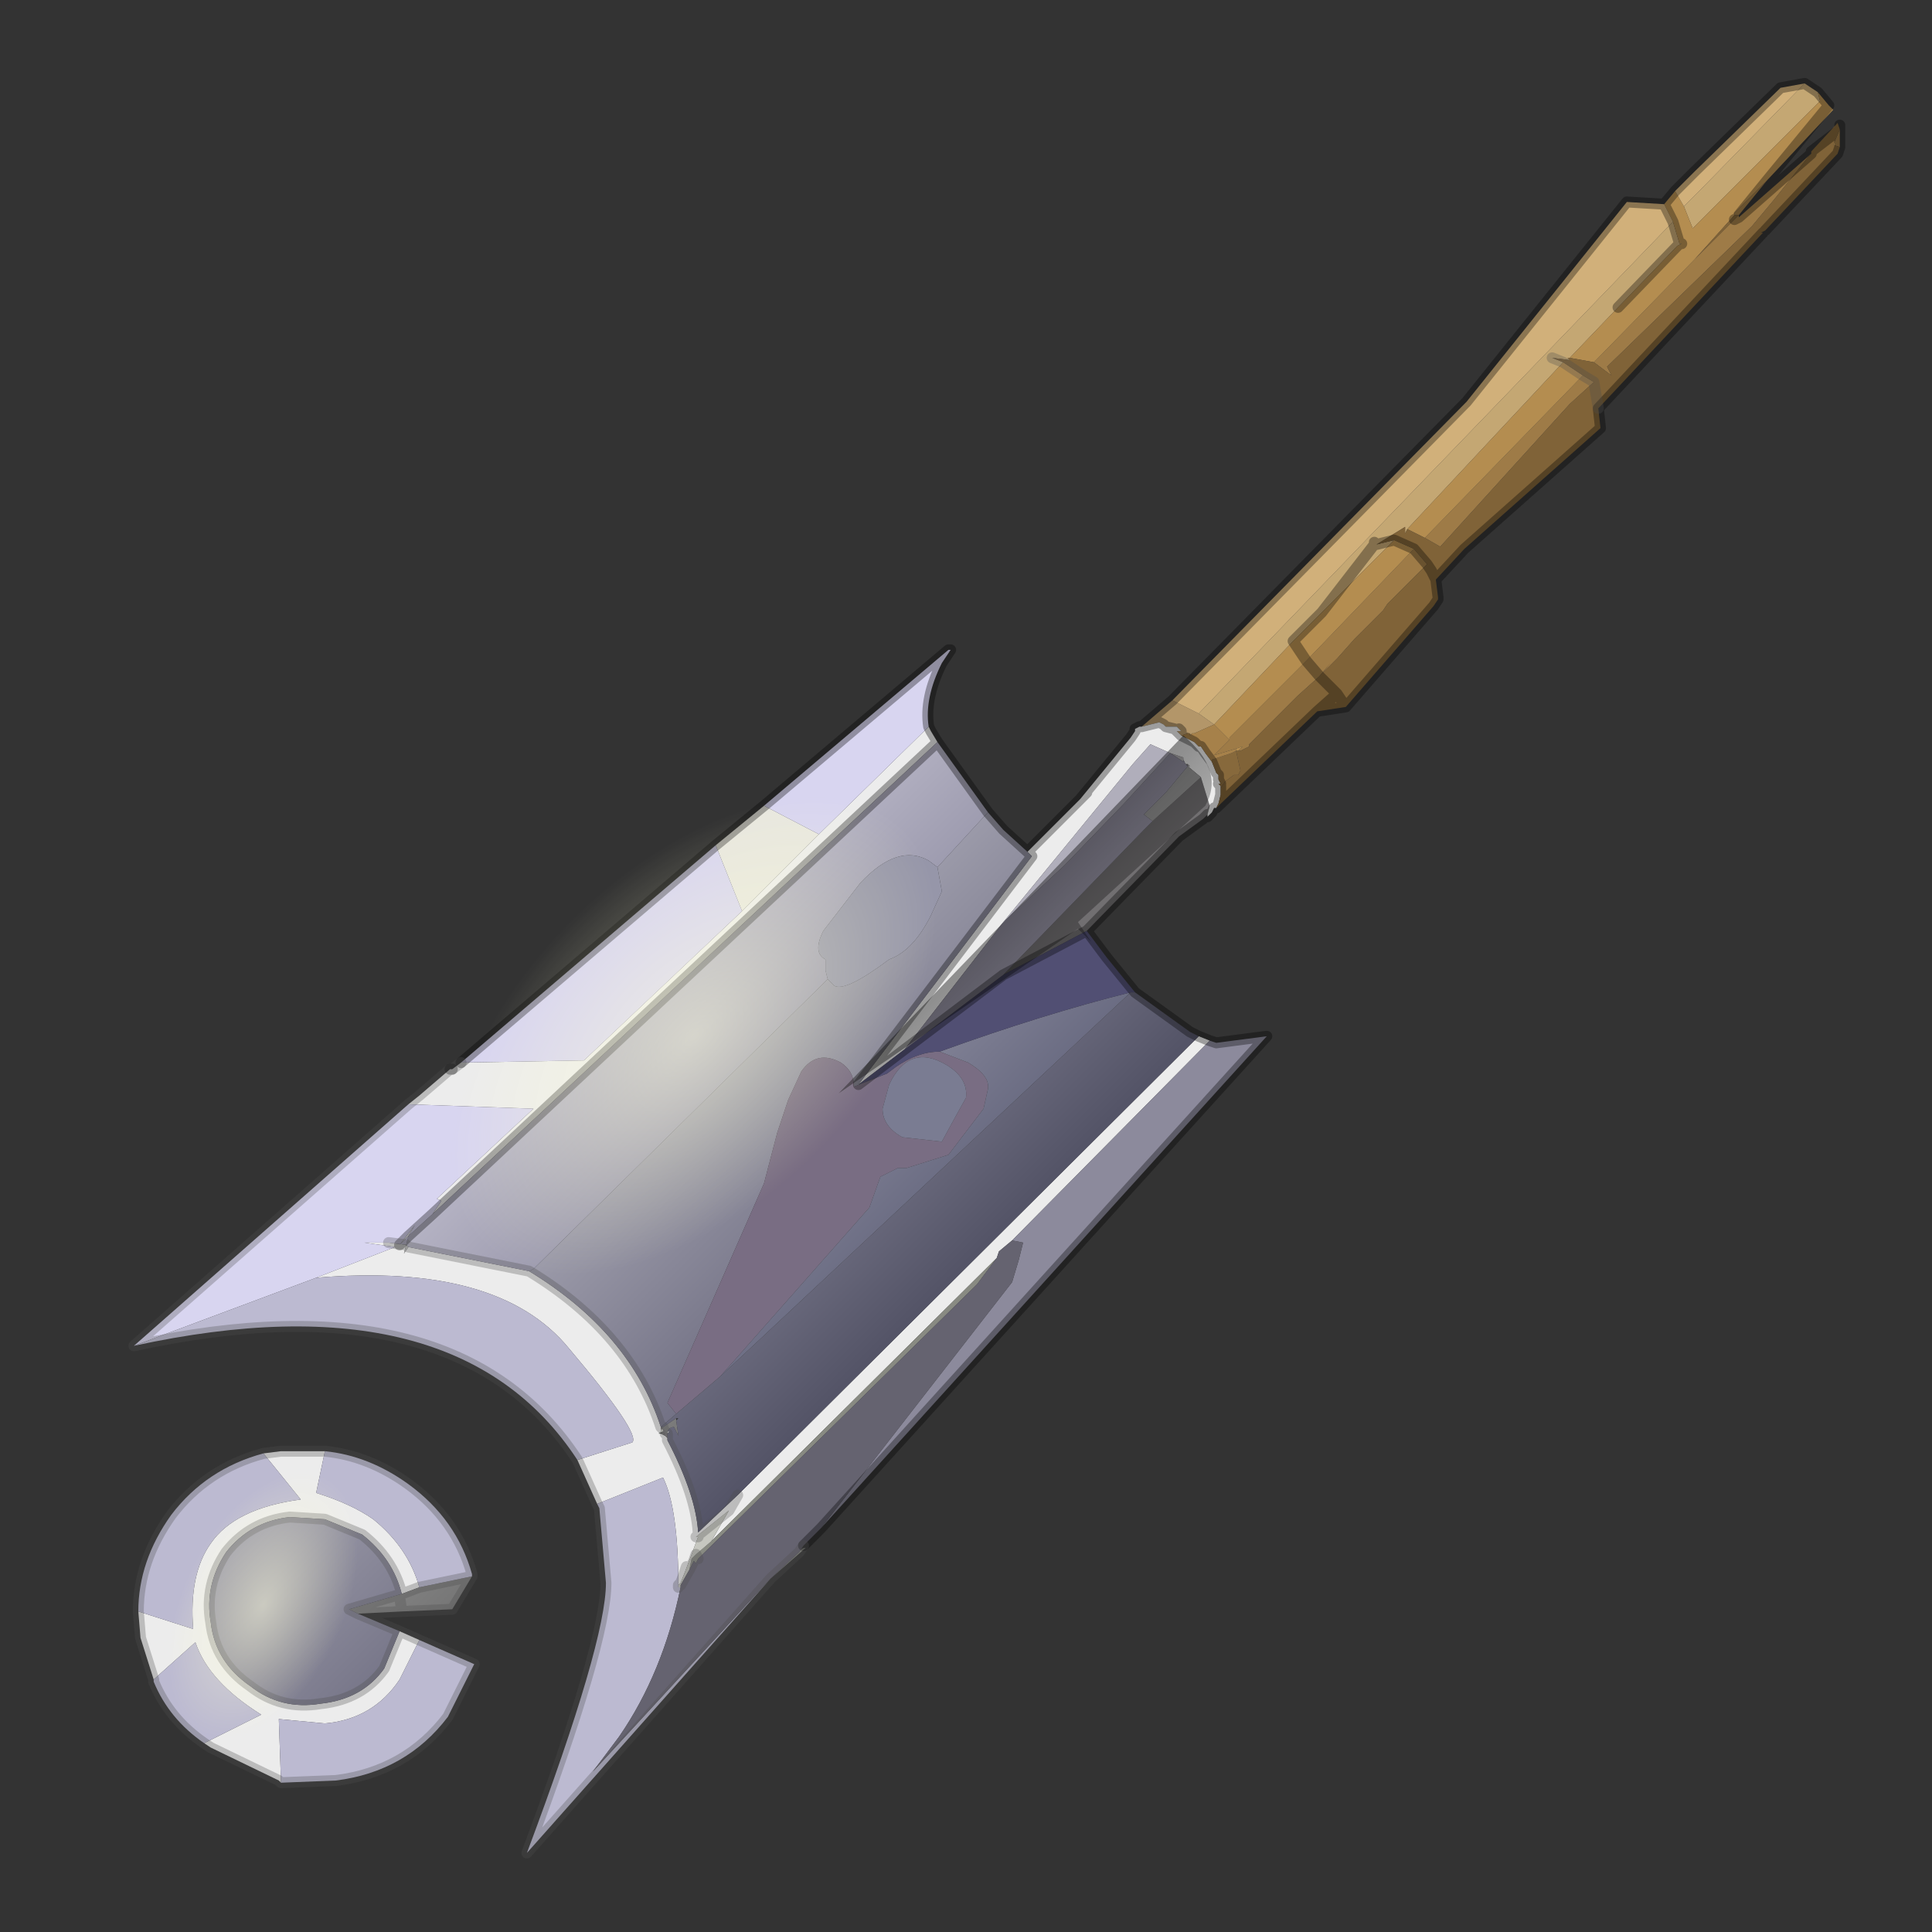 <?xml version="1.0" encoding="UTF-8" standalone="no"?>
<svg xmlns:xlink="http://www.w3.org/1999/xlink" height="440.0px" width="440.0px" xmlns="http://www.w3.org/2000/svg">
  <rect width="100%" height="100%" fill="#333333" stroke="none"/>
  <g transform="matrix(10.0, 0.0, 0.0, 10.0, 0.0, 0.0)">
    <use height="44.0" transform="matrix(1.0, 0.0, 0.0, 1.0, 0.0, 0.0)" width="44.0" xlink:href="#shape0"/>
  </g>
  <defs>
    <g id="shape0" transform="matrix(1.0, 0.0, 0.0, 1.0, 0.0, 0.0)">
      <path d="M44.0 44.0 L0.0 44.0 0.0 0.0 44.0 0.0 44.0 44.0" fill="#33cc33" fill-opacity="0.0" fill-rule="evenodd" stroke="none"/>
      <path d="M27.05 17.4 L27.1 17.45 27.05 17.45 27.05 17.4" fill="#9c9a9c" fill-rule="evenodd" stroke="none"/>
      <path d="M26.95 17.3 L26.95 17.35 26.65 17.15 26.95 17.25 26.95 17.3" fill="#b6b4b6" fill-rule="evenodd" stroke="none"/>
      <path d="M21.65 14.8 L21.6 14.8 21.65 14.8 M15.1 32.55 L15.15 32.6 15.1 32.55" fill="#d7d8d1" fill-rule="evenodd" stroke="none"/>
      <path d="M17.4 18.35 L18.65 19.0 16.9 20.75 16.3 19.25 17.4 18.35" fill="#e8e7df" fill-rule="evenodd" stroke="none"/>
      <path d="M27.35 17.7 L27.55 18.35 27.5 18.55 27.4 18.65 26.85 19.05 24.75 21.2 22.85 22.2 26.05 18.9 26.25 18.7 27.35 17.7 M27.05 17.45 L27.0 17.4 27.05 17.4 27.05 17.45" fill="#716f71" fill-rule="evenodd" stroke="none"/>
      <path d="M27.3 16.25 L27.65 16.5 27.2 16.7 27.15 16.7 27.1 16.75 27.1 16.7 27.05 16.7 26.9 16.75 26.8 16.65 26.9 16.65 26.85 16.6 26.8 16.55 26.75 16.55 26.55 16.55 26.5 16.5 26.4 16.45 26.0 16.55 26.7 15.95 27.3 16.25" fill="#b39669" fill-rule="evenodd" stroke="none"/>
      <path d="M31.75 12.3 L30.1 13.95 29.75 14.3 29.45 14.6 27.65 16.5 27.3 16.25 38.1 5.05 38.25 5.55 36.85 7.0 38.25 5.55 38.3 5.55 38.2 5.6 36.85 7.0 35.75 8.15 35.7 8.15 35.75 8.2 35.35 8.15 35.6 8.25 32.05 12.05 32.0 12.15 32.0 12.0 31.35 12.4 31.3 12.4 30.1 13.95 31.3 12.4 31.35 12.4 31.75 12.3 M31.3 12.4 L31.3 12.35 31.35 12.4 31.3 12.35 31.3 12.4 M30.1 13.95 L29.75 14.3 30.1 13.95 M41.1 1.9 L41.4 2.1 41.45 2.3 39.1 4.65 38.55 5.2 38.35 4.7 38.65 4.4 41.1 1.9" fill="#c4a773" fill-rule="evenodd" stroke="none"/>
      <path d="M18.65 19.0 L21.15 16.55 21.2 16.65 21.35 16.9 9.85 27.65 10.05 27.35 9.95 27.3 12.15 25.25 9.3 25.15 9.55 24.95 10.25 24.35 10.3 24.35 10.5 24.2 13.3 24.15 16.9 20.75 18.65 19.0 M23.4 19.4 L24.75 18.05 24.6 18.2 25.75 16.8 25.85 16.65 25.85 16.6 25.95 16.55 26.0 16.55 26.4 16.45 26.5 16.5 26.55 16.55 26.75 16.55 26.8 16.55 26.85 16.6 26.9 16.65 26.8 16.65 26.9 16.75 27.1 16.85 27.2 16.9 27.3 17.0 27.35 17.0 27.45 17.15 27.6 17.35 27.7 17.6 27.75 17.65 27.75 17.75 27.8 17.85 27.75 17.85 27.8 17.9 27.8 18.0 27.8 18.1 27.75 18.3 27.7 18.4 27.65 18.4 27.6 18.5 27.5 18.6 27.5 18.55 27.55 18.35 27.35 17.7 27.05 17.45 27.1 17.45 27.05 17.4 27.0 17.4 26.95 17.3 26.95 17.25 26.65 17.15 26.2 16.95 25.8 17.4 22.85 21.0 20.6 23.9 19.55 24.7 23.5 19.5 23.4 19.4 M26.55 16.55 L26.75 16.6 26.8 16.65 26.75 16.6 26.55 16.55 M27.3 23.6 L27.55 23.7 23.05 28.25 22.75 28.5 22.7 28.65 16.2 35.1 16.6 34.4 16.8 34.05 27.3 23.6 M13.6 34.25 L13.15 33.25 14.4 32.85 Q14.6 32.65 12.95 30.7 11.35 28.75 7.2 29.1 L9.0 28.4 8.3 28.3 8.85 28.3 9.25 28.35 9.2 28.55 9.3 28.4 12.05 28.95 Q14.35 30.35 15.05 32.5 L15.05 32.6 15.0 32.65 15.05 32.65 15.15 32.7 15.2 32.75 15.2 32.8 Q15.85 34.05 15.9 34.9 L16.8 34.05 16.6 34.4 15.9 35.0 15.9 34.9 15.9 35.0 15.6 35.8 15.5 36.05 15.45 36.1 15.45 36.15 Q15.45 34.35 15.1 33.65 L13.6 34.25 M15.2 32.6 L15.25 32.6 15.2 32.65 15.2 32.6 M15.0 32.65 L14.95 32.65 15.05 32.65 15.0 32.65 M9.1 28.35 L9.45 27.9 9.3 28.15 9.1 28.35 M9.15 36.3 Q8.95 35.5 8.25 34.95 L7.4 34.6 6.6 34.55 Q5.7 34.65 5.15 35.35 4.65 36.1 4.8 36.95 4.9 37.85 5.7 38.4 6.4 38.95 7.3 38.8 8.25 38.7 8.75 38.0 L9.1 37.15 9.55 37.35 9.1 38.25 Q8.5 39.15 7.4 39.25 L6.35 39.15 6.4 40.6 6.35 40.55 4.8 39.8 4.65 39.7 5.95 39.05 Q4.75 38.3 4.45 37.4 L3.5 38.25 3.2 37.3 3.15 36.7 4.4 37.1 Q4.3 35.85 4.8 35.15 5.35 34.35 6.85 34.15 L6.0 33.1 6.4 33.05 7.4 33.05 7.2 34.0 Q8.0 34.25 8.5 34.6 9.3 35.25 9.55 36.15 L9.15 36.3" fill="#ececec" fill-rule="evenodd" stroke="none"/>
      <path d="M28.15 17.1 L28.25 17.55 28.2 17.65 28.1 17.65 27.9 17.8 27.8 17.95 27.8 17.9 27.75 17.85 27.8 17.85 27.75 17.75 27.75 17.65 27.7 17.6 27.6 17.35 27.6 17.3 27.75 17.25 28.05 17.15 28.15 17.1" fill="#87693c" fill-rule="evenodd" stroke="none"/>
      <path d="M28.0 16.85 L27.65 17.2 28.15 17.05 28.15 17.1 28.05 17.15 27.75 17.25 27.6 17.3 27.6 17.35 27.45 17.15 27.35 17.0 27.3 17.0 27.2 16.9 27.1 16.85 26.9 16.75 27.05 16.7 27.1 16.7 27.1 16.75 27.15 16.7 27.2 16.7 27.65 16.5 28.0 16.85" fill="#a6814a" fill-rule="evenodd" stroke="none"/>
      <path d="M27.05 17.45 L27.35 17.7 26.25 18.7 26.05 18.55 26.55 18.05 27.05 17.45" fill="#999999" fill-rule="evenodd" stroke="none"/>
      <path d="M29.75 15.05 L32.2 12.5 32.5 12.85 31.6 13.75 31.5 13.9 31.15 14.25 31.0 14.4 30.85 14.55 30.45 15.0 30.1 15.35 30.3 15.1 30.05 15.4 29.75 15.05 30.05 15.4 29.55 15.85 28.45 16.95 28.45 17.0 28.25 17.1 28.2 17.1 28.3 17.0 28.15 17.05 27.65 17.2 28.0 16.85 28.0 16.8 29.75 15.05 M40.25 4.1 L39.6 4.9 39.6 4.95 41.25 3.5 41.2 3.55 40.4 4.55 39.9 5.15 36.6 8.35 36.7 8.55 36.3 8.25 38.6 5.9 39.5 5.0 39.6 4.9 39.5 4.9 39.5 4.85 40.25 4.1 M41.9 2.95 L41.9 2.85 41.9 3.35 41.75 3.3 41.9 2.95 M39.6 4.95 L39.5 5.0 39.6 4.95 M36.05 8.55 L36.3 8.7 35.75 9.2 32.8 12.45 32.45 12.25 36.05 8.55" fill="#9e7b47" fill-rule="evenodd" stroke="none"/>
      <path d="M29.75 14.3 L30.1 13.95 31.75 12.3 32.2 12.5 29.75 15.05 29.45 14.6 29.75 15.05 28.0 16.8 28.0 16.85 27.65 16.5 29.45 14.6 29.75 14.3 M32.05 12.05 L35.6 8.25 35.75 8.35 36.05 8.55 32.45 12.25 32.05 12.05 M35.75 8.15 L36.85 7.0 38.2 5.6 38.3 5.55 38.25 5.55 38.1 5.05 37.9 4.65 38.15 4.35 38.35 4.7 38.55 5.2 39.1 4.65 41.45 2.3 41.4 2.1 41.65 2.4 41.75 2.5 40.25 4.1 41.65 2.4 40.25 4.1 39.5 4.85 39.5 4.9 38.6 5.9 36.3 8.25 35.75 8.15 M28.15 17.05 L28.3 17.0 28.2 17.1 28.15 17.1 28.15 17.05" fill="#b48d50" fill-rule="evenodd" stroke="none"/>
      <path d="M38.1 5.05 L27.3 16.25 26.7 15.95 33.4 9.15 37.05 4.6 37.9 4.65 38.1 5.05 M38.15 4.35 L38.3 4.2 38.6 3.9 40.55 2.0 41.1 1.9 38.65 4.4 38.35 4.7 38.15 4.35 M38.3 4.2 L38.6 3.9 38.3 4.2" fill="#d1b07a" fill-rule="evenodd" stroke="none"/>
      <path d="M32.2 12.5 L31.75 12.3 31.35 12.4 32.0 12.0 32.0 12.15 32.05 12.05 32.45 12.25 32.8 12.45 35.75 9.2 36.3 8.7 36.05 8.55 35.75 8.35 35.6 8.25 35.35 8.15 35.75 8.2 35.7 8.15 35.75 8.15 36.3 8.25 36.7 8.55 36.6 8.35 39.9 5.15 40.4 4.55 41.2 3.55 41.25 3.5 41.25 3.45 41.85 2.8 41.9 2.95 41.75 3.3 41.9 3.35 41.85 3.5 40.2 5.25 40.1 5.3 40.15 5.3 36.4 9.3 36.45 9.75 33.35 12.5 32.7 13.2 32.75 13.6 32.75 13.65 32.65 13.8 30.65 16.1 30.45 15.8 30.05 15.4 30.45 15.8 30.65 16.1 30.0 16.2 27.7 18.4 27.75 18.3 27.8 18.1 27.8 18.0 27.8 17.9 27.8 17.95 27.9 17.8 28.1 17.65 28.2 17.65 28.25 17.55 28.15 17.1 28.2 17.1 28.25 17.1 28.45 17.0 28.45 16.95 29.55 15.85 30.05 15.4 30.3 15.1 30.1 15.35 30.45 15.0 30.85 14.55 31.0 14.4 31.15 14.25 31.5 13.9 31.6 13.75 32.5 12.85 32.6 13.0 32.7 13.2 32.6 13.0 32.5 12.85 32.2 12.5 M30.45 15.8 L30.0 16.2 30.45 15.8 M41.25 3.45 L41.9 2.95 41.25 3.45 M39.5 4.9 L39.6 4.9 39.5 5.0 38.6 5.9 39.5 4.9 M36.4 9.3 L36.3 8.7 36.4 9.3" fill="#806338" fill-rule="evenodd" stroke="none"/>
      <path d="M18.2 35.35 Q18.25 35.25 18.35 35.25 L17.55 35.95 18.2 35.35 M22.7 28.65 L22.25 29.25 15.95 35.45 15.9 35.5 15.85 35.6 15.8 35.55 15.7 35.75 15.75 35.5 15.85 35.4 15.8 35.55 15.85 35.4 16.2 35.1 22.7 28.65 M15.9 35.5 L15.85 35.4 15.9 35.5" fill="#888a82" fill-rule="evenodd" stroke="none"/>
      <path d="M15.2 32.65 L15.2 32.75 15.15 32.7 15.1 32.6 15.1 32.55 15.05 32.55 15.05 32.5 15.1 32.55 15.15 32.6 15.15 32.65 15.2 32.65" fill="#7a777a" fill-rule="evenodd" stroke="none"/>
      <path d="M15.05 32.6 L15.05 32.5 15.05 32.6 M15.05 32.5 L15.1 32.5 15.1 32.55 15.05 32.5 15.05 32.55 15.05 32.5 M15.05 32.65 L15.1 32.6 15.15 32.7 15.05 32.65 14.95 32.65 15.0 32.65 15.05 32.65 M8.15 36.75 L7.95 36.65 9.15 36.3 9.55 36.15 10.75 35.9 10.3 36.65 9.15 36.7 8.15 36.75 M15.9 35.0 L16.6 34.4 15.85 35.0 15.9 35.0 M9.15 36.7 L9.1 36.35 9.15 36.3 9.1 36.35 9.15 36.7" fill="url(#gradient0)" fill-rule="evenodd" stroke="none"/>
      <path d="M9.25 28.35 L9.3 28.4 9.2 28.55 9.25 28.35" fill="url(#gradient1)" fill-rule="evenodd" stroke="none"/>
      <path d="M15.05 32.5 L15.1 32.5 15.4 32.3 15.4 32.35 15.45 32.7 15.35 32.5 Q15.25 32.5 15.2 32.6 L15.2 32.65 15.15 32.65 15.15 32.6 15.1 32.55 15.1 32.5 15.05 32.5 M15.45 32.3 L15.45 32.25 15.45 32.3" fill="url(#gradient2)" fill-rule="evenodd" stroke="none"/>
      <path d="M13.65 34.35 L13.6 34.25 13.65 34.35 M15.2 32.75 L15.2 32.8 15.2 32.75 M15.05 32.6 L15.05 32.5 15.05 32.55 15.1 32.55 15.1 32.6 15.0 32.65 15.05 32.6 M15.7 35.75 L15.5 36.1 15.5 36.15 15.45 36.15 15.45 36.1 15.5 36.05 15.6 35.8 Q15.7 35.45 15.5 36.1 15.7 35.45 15.6 35.8 L15.9 35.0 15.85 35.0 16.6 34.4 16.2 35.1 15.85 35.4 15.75 35.5 15.7 35.75" fill="#c6c7c0" fill-rule="evenodd" stroke="none"/>
      <path d="M22.5 18.5 L22.85 18.9 23.4 19.4 23.5 19.5 19.55 24.7 20.2 24.45 19.45 24.75 Q19.45 24.4 19.15 24.2 18.6 23.9 18.25 24.4 L17.95 25.05 17.7 25.8 17.4 26.95 15.2 31.95 15.4 32.2 15.05 32.5 Q14.35 30.35 12.05 28.95 L12.15 28.9 18.85 22.3 19.0 22.45 Q19.25 22.6 20.25 21.85 20.8 21.65 21.2 20.85 L21.45 20.3 21.35 19.75 22.5 18.5 M9.1 37.15 L8.75 38.0 Q8.25 38.7 7.3 38.8 6.4 38.95 5.7 38.4 4.9 37.85 4.8 36.95 4.65 36.1 5.15 35.35 5.7 34.65 6.6 34.55 L7.4 34.6 8.25 34.95 Q8.95 35.5 9.15 36.3 L7.95 36.65 8.15 36.75 9.1 37.15" fill="url(#gradient3)" fill-rule="evenodd" stroke="none"/>
      <path d="M16.4 31.35 L15.4 32.2 15.2 31.95 17.4 26.95 17.7 25.8 17.95 25.05 18.25 24.4 Q18.6 23.9 19.15 24.2 19.45 24.4 19.45 24.75 L20.2 24.45 20.4 24.3 Q20.9 23.95 21.4 23.95 L22.05 24.2 Q22.55 24.5 22.5 24.8 L22.4 25.25 21.6 26.3 20.65 26.6 20.45 26.6 20.05 26.8 19.8 27.5 16.4 31.35 M20.55 25.9 L21.45 26.0 21.75 25.45 22.0 25.0 Q22.05 24.55 21.55 24.25 20.7 23.75 20.25 24.7 L20.1 25.25 Q20.1 25.65 20.55 25.9" fill="#796d83" fill-rule="evenodd" stroke="none"/>
      <path d="M25.75 22.6 L16.4 31.35 19.8 27.5 20.05 26.8 20.45 26.6 20.65 26.6 21.6 26.3 22.4 25.25 22.5 24.8 Q22.55 24.5 22.05 24.2 L21.4 23.95 Q23.75 23.1 25.75 22.6" fill="url(#gradient4)" fill-rule="evenodd" stroke="none"/>
      <path d="M25.85 22.6 L27.1 23.5 27.3 23.6 16.8 34.05 15.9 34.9 Q15.85 34.05 15.2 32.8 L15.2 32.75 15.2 32.65 15.25 32.6 15.2 32.6 Q15.25 32.5 15.35 32.5 L15.45 32.7 15.4 32.35 15.45 32.3 15.4 32.3 15.1 32.5 15.05 32.5 15.4 32.2 16.4 31.35 25.75 22.6 25.85 22.6 M15.45 32.3 L15.45 32.25 15.45 32.3" fill="url(#gradient5)" fill-rule="evenodd" stroke="none"/>
      <path d="M21.35 16.9 L22.5 18.5 21.35 19.75 21.15 19.6 Q20.45 19.2 19.6 20.1 L18.75 21.2 Q18.5 21.7 18.8 21.85 L18.8 22.1 18.85 22.3 12.15 28.9 12.05 28.95 9.3 28.4 9.25 28.35 9.3 28.15 9.85 27.65 21.35 16.9" fill="url(#gradient6)" fill-rule="evenodd" stroke="none"/>
      <path d="M20.6 23.9 L22.85 22.2 24.75 21.2 25.2 21.8 25.85 22.6 25.75 22.6 Q23.75 23.1 21.4 23.95 20.9 23.95 20.4 24.3 L20.2 24.45 19.55 24.7 20.6 23.9" fill="#514f73" fill-rule="evenodd" stroke="none"/>
      <path d="M18.85 22.3 L18.8 22.1 18.8 21.85 Q18.5 21.7 18.75 21.2 L19.6 20.1 Q20.45 19.2 21.15 19.6 L21.35 19.75 21.45 20.3 21.2 20.85 Q20.8 21.65 20.25 21.85 19.25 22.6 19.0 22.45 L18.85 22.3" fill="#9696a9" fill-rule="evenodd" stroke="none"/>
      <path d="M20.55 25.9 Q20.1 25.65 20.1 25.25 L20.25 24.7 Q20.7 23.75 21.55 24.25 22.05 24.55 22.0 25.0 L21.75 25.45 21.45 26.0 20.55 25.9" fill="#7a7c92" fill-rule="evenodd" stroke="none"/>
      <path d="M21.6 14.8 L21.65 14.8 21.45 15.1 Q21.05 15.9 21.15 16.55 L18.65 19.0 17.4 18.35 21.6 14.8 M3.05 30.65 L9.3 25.15 12.15 25.25 9.95 27.3 10.05 27.35 9.85 27.65 9.3 28.15 9.25 28.35 8.85 28.3 8.3 28.3 9.0 28.4 7.2 29.1 3.05 30.65 M10.5 24.2 L16.3 19.25 16.9 20.75 13.3 24.15 10.5 24.2 M9.3 28.15 L9.45 27.9 9.1 28.35 9.3 28.15" fill="#d8d5f0" fill-rule="evenodd" stroke="none"/>
      <path d="M17.55 35.95 L12.0 42.2 Q13.8 37.4 13.8 36.05 L13.65 34.35 13.6 34.25 15.1 33.65 Q15.45 34.35 15.45 36.15 L15.5 36.15 Q15.1 38.1 14.1 39.55 L13.5 40.35 17.55 35.95 M13.15 33.25 Q10.4 29.05 3.05 30.65 L7.2 29.1 Q11.35 28.75 12.95 30.7 14.6 32.65 14.4 32.85 L13.15 33.25 M9.55 36.15 Q9.3 35.25 8.5 34.6 8.0 34.25 7.2 34.0 L7.4 33.05 Q8.4 33.15 9.3 33.8 10.4 34.6 10.75 35.85 L10.75 35.9 9.55 36.15 M6.0 33.1 L6.85 34.15 Q5.35 34.35 4.8 35.15 4.3 35.85 4.4 37.1 L3.15 36.7 Q3.15 35.55 3.9 34.5 4.7 33.45 6.0 33.1 M3.5 38.25 L4.45 37.4 Q4.75 38.3 5.95 39.05 L4.65 39.7 Q3.85 39.15 3.5 38.3 L3.5 38.25 M6.4 40.6 L6.35 39.15 7.4 39.25 Q8.5 39.15 9.1 38.25 L9.55 37.35 10.8 37.9 10.2 39.1 Q9.25 40.35 7.65 40.55 L6.4 40.6" fill="#bcbad1" fill-rule="evenodd" stroke="none"/>
      <path d="M27.55 23.7 L27.7 23.75 28.85 23.6 18.7 34.8 23.05 29.2 23.2 28.7 23.3 28.3 23.05 28.25 27.55 23.7" fill="#8c8a9c" fill-rule="evenodd" stroke="none"/>
      <path d="M18.7 34.8 L18.3 35.2 18.2 35.35 17.55 35.95 13.5 40.35 14.1 39.55 Q15.1 38.1 15.5 36.15 L15.5 36.1 15.7 35.75 15.8 35.55 15.85 35.6 15.9 35.5 15.95 35.45 22.25 29.25 22.7 28.65 22.75 28.5 23.05 28.25 23.3 28.3 23.2 28.7 23.05 29.2 18.7 34.8" fill="#656370" fill-rule="evenodd" stroke="none"/>
      <path d="M27.0 17.4 L27.05 17.45 26.55 18.05 26.05 18.55 26.25 18.7 26.05 18.9 22.85 22.2 20.6 23.9 22.85 21.0 24.25 19.7 25.6 18.3 26.65 17.15 26.95 17.35 26.95 17.3 27.0 17.4" fill="#9693a4" fill-rule="evenodd" stroke="none"/>
      <path d="M26.65 17.15 L25.6 18.3 24.25 19.7 22.85 21.0 25.8 17.4 26.2 16.95 26.65 17.15" fill="#b0aebb" fill-rule="evenodd" stroke="none"/>
      <path d="M29.75 14.3 L29.45 14.6 29.75 15.05 M32.2 12.5 L31.75 12.3 31.35 12.4 31.3 12.35 31.3 12.4 30.1 13.95 M36.85 7.0 L38.25 5.55 38.1 5.05 M31.35 12.4 L31.3 12.4 M30.05 15.4 L30.45 15.8 30.65 16.1 32.65 13.8 32.75 13.65 32.75 13.6 32.7 13.2 32.6 13.0 32.5 12.85 32.2 12.5 M30.05 15.4 L29.75 15.05 M29.75 14.3 L30.1 13.95 M21.6 14.8 L17.4 18.35 M21.15 16.55 Q21.05 15.9 21.45 15.1 L21.65 14.8 21.6 14.8 M21.15 16.55 L21.2 16.65 21.35 16.9 22.5 18.5 22.85 18.9 23.4 19.4 24.75 18.05 M24.6 18.2 L25.75 16.8 25.85 16.65 25.85 16.6 25.95 16.55 26.0 16.55 26.7 15.95 33.4 9.15 37.05 4.6 37.9 4.65 38.15 4.35 38.3 4.2 38.6 3.9 40.55 2.0 41.1 1.9 41.4 2.1 41.65 2.4 40.25 4.1 39.6 4.9 39.6 4.95 41.25 3.5 41.25 3.45 M41.9 2.95 L41.9 2.85 41.9 3.35 41.85 3.5 40.2 5.25 M40.15 5.3 L36.4 9.3 36.45 9.75 33.35 12.5 32.7 13.2 M27.8 17.9 L27.8 18.0 27.8 18.1 27.75 18.3 27.7 18.4 30.0 16.2 30.45 15.8 M26.85 16.6 L26.9 16.65 M26.8 16.65 L26.9 16.75 M27.6 17.35 L27.7 17.6 27.75 17.65 27.75 17.75 27.8 17.85 27.75 17.85 27.8 17.9 M27.6 17.35 L27.45 17.15 27.35 17.0 27.3 17.0 27.2 16.9 27.1 16.85 26.9 16.75 M27.5 18.55 L27.5 18.6 27.6 18.5 27.65 18.4 27.7 18.4 M20.6 23.9 L22.85 22.2 24.75 21.2 25.2 21.8 25.85 22.6 27.1 23.5 27.3 23.6 27.55 23.7 27.7 23.75 28.85 23.6 18.7 34.8 18.3 35.2 M26.8 16.65 L26.75 16.6 26.55 16.55 26.5 16.5 26.4 16.45 26.0 16.55 M27.5 18.55 L27.4 18.65 26.85 19.05 24.75 21.2 M10.25 24.35 L10.3 24.35 M10.5 24.2 L16.3 19.25 17.4 18.35 M23.4 19.4 L23.5 19.5 19.55 24.7 20.6 23.9 M41.9 2.95 L41.25 3.45 M39.5 5.0 L39.6 4.95 M38.6 3.9 L38.3 4.2 M37.9 4.65 L38.1 5.05 M38.25 5.55 L38.3 5.55 M30.0 16.2 L30.65 16.1 M9.85 27.65 L9.3 28.15 9.1 28.35 M21.35 16.9 L9.85 27.65" fill="none" stroke="#000000" stroke-linecap="round" stroke-linejoin="round" stroke-opacity="0.333" stroke-width="0.25"/>
      <path d="M35.6 8.25 L35.35 8.15 M18.3 35.2 L18.2 35.35 M17.55 35.95 L12.0 42.2 Q13.8 37.4 13.8 36.05 L13.65 34.35 13.6 34.25 13.15 33.25 Q10.4 29.05 3.05 30.65 L9.3 25.15 9.55 24.95 10.25 24.35 M10.3 24.35 L10.5 24.2 M35.6 8.25 L35.75 8.35 36.05 8.55 36.3 8.7 36.4 9.3 M15.2 32.65 L15.2 32.75 M15.2 32.8 Q15.85 34.05 15.9 34.9 L15.9 35.0 15.85 35.0 16.6 34.4 16.8 34.05 M12.05 28.95 Q14.35 30.35 15.05 32.5 L15.1 32.5 M15.1 32.55 L15.15 32.6 15.15 32.65 15.2 32.65 M15.8 35.55 L15.7 35.75 15.5 36.1 M17.55 35.95 L18.2 35.35 M15.05 32.5 L15.1 32.55 M9.25 28.35 L9.3 28.4 12.05 28.95 M8.85 28.3 L9.25 28.35 M9.15 36.3 Q8.95 35.5 8.25 34.95 L7.4 34.6 6.6 34.55 Q5.7 34.65 5.15 35.35 4.65 36.1 4.8 36.95 4.9 37.85 5.7 38.4 6.4 38.95 7.3 38.8 8.25 38.7 8.75 38.0 L9.1 37.15 8.15 36.75 7.95 36.65 9.15 36.3 9.55 36.15 M7.4 33.05 L6.4 33.05 6.0 33.1 Q4.7 33.45 3.9 34.5 3.15 35.55 3.15 36.7 L3.2 37.3 3.5 38.25 M4.65 39.7 L4.8 39.8 6.35 40.55 6.4 40.6 M9.55 37.35 L9.1 37.15 M4.65 39.7 Q3.85 39.15 3.5 38.3 L3.5 38.25 M15.8 35.55 L15.85 35.4 15.9 35.5 M15.6 35.8 L15.5 36.05 15.45 36.1 15.45 36.15 M15.6 35.8 Q15.7 35.45 15.5 36.1 M13.6 34.25 L13.65 34.35 M9.15 36.3 L9.1 36.35 9.15 36.7 10.3 36.65 10.75 35.9 9.55 36.15 M9.15 36.7 L8.15 36.75 M9.55 37.35 L10.8 37.9 10.2 39.1 Q9.25 40.35 7.65 40.55 L6.4 40.6 M7.4 33.05 Q8.4 33.15 9.3 33.8 10.4 34.6 10.75 35.85 L10.75 35.9" fill="none" stroke="#4d4d4d" stroke-linecap="round" stroke-linejoin="round" stroke-opacity="0.302" stroke-width="0.25"/>
      <path d="M24.85 21.45 L24.55 21.15 19.1 24.9 26.95 16.75 Q27.9 17.55 27.45 18.35 L24.55 21.0 24.85 21.45" fill="url(#gradient7)" fill-rule="evenodd" stroke="none"/>
      <path d="M26.0 19.35 Q25.3 23.3 21.8 27.4 18.4 31.3 14.2 33.05 10.05 34.75 7.45 33.2 4.85 31.55 5.5 27.7 6.2 23.8 9.65 19.8 13.1 15.8 17.3 14.05 21.55 12.35 24.05 14.0 26.7 15.6 26.0 19.35" fill="url(#gradient8)" fill-rule="evenodd" stroke="none"/>
      <path d="M10.15 34.45 Q10.0 36.7 8.65 38.95 7.35 41.15 5.7 42.0 L2.8 41.9 Q1.75 40.9 1.85 38.65 2.05 36.4 3.35 34.15 4.6 32.0 6.35 31.1 8.05 30.25 9.15 31.25 10.3 32.25 10.15 34.45" fill="url(#gradient9)" fill-rule="evenodd" stroke="none"/>
    </g>
    <linearGradient gradientTransform="matrix(0.004, 0.004, -0.007, 0.007, 19.2, 25.0)" gradientUnits="userSpaceOnUse" id="gradient0" spreadMethod="pad" x1="-819.2" x2="819.2">
      <stop offset="0.0" stop-color="#b0b0b0"/>
      <stop offset="1.0" stop-color="#5e5e5e"/>
    </linearGradient>
    <linearGradient gradientTransform="matrix(0.004, 0.004, -0.007, 0.007, 19.2, 25.0)" gradientUnits="userSpaceOnUse" id="gradient1" spreadMethod="pad" x1="-819.2" x2="819.2">
      <stop offset="0.0" stop-color="#bababa"/>
      <stop offset="1.0" stop-color="#6e6e6e"/>
    </linearGradient>
    <linearGradient gradientTransform="matrix(0.004, 0.004, -0.007, 0.007, 19.2, 25.0)" gradientUnits="userSpaceOnUse" id="gradient2" spreadMethod="pad" x1="-819.2" x2="819.2">
      <stop offset="0.0" stop-color="#b5b5b5"/>
      <stop offset="1.0" stop-color="#696969"/>
    </linearGradient>
    <linearGradient gradientTransform="matrix(0.004, 0.004, -0.007, 0.007, 19.2, 25.0)" gradientUnits="userSpaceOnUse" id="gradient3" spreadMethod="pad" x1="-819.2" x2="819.2">
      <stop offset="0.0" stop-color="#afaebb"/>
      <stop offset="1.0" stop-color="#605f74"/>
    </linearGradient>
    <linearGradient gradientTransform="matrix(0.004, 0.004, -0.007, 0.007, 19.2, 25.0)" gradientUnits="userSpaceOnUse" id="gradient4" spreadMethod="pad" x1="-819.2" x2="819.2">
      <stop offset="0.0" stop-color="#aeadbc"/>
      <stop offset="1.0" stop-color="#5c5e76"/>
    </linearGradient>
    <linearGradient gradientTransform="matrix(0.004, 0.004, -0.007, 0.007, 19.2, 25.0)" gradientUnits="userSpaceOnUse" id="gradient5" spreadMethod="pad" x1="-819.2" x2="819.2">
      <stop offset="0.0" stop-color="#a8a7ba"/>
      <stop offset="1.0" stop-color="#545467"/>
    </linearGradient>
    <linearGradient gradientTransform="matrix(0.004, 0.004, -0.007, 0.007, 19.2, 25.0)" gradientUnits="userSpaceOnUse" id="gradient6" spreadMethod="pad" x1="-819.2" x2="819.2">
      <stop offset="0.0" stop-color="#b3b1c2"/>
      <stop offset="1.0" stop-color="#63617c"/>
    </linearGradient>
    <linearGradient gradientTransform="matrix(0.002, 0.003, 0.002, -0.002, 25.6, 20.75)" gradientUnits="userSpaceOnUse" id="gradient7" spreadMethod="pad" x1="-819.2" x2="819.2">
      <stop offset="0.0" stop-color="#000000" stop-opacity="0.502"/>
      <stop offset="1.0" stop-color="#000000" stop-opacity="0.0"/>
    </linearGradient>
    <radialGradient cx="0" cy="0" gradientTransform="matrix(0.013, -0.015, 0.01, 0.006, 15.8, 23.6)" gradientUnits="userSpaceOnUse" id="gradient8" r="819.2" spreadMethod="pad">
      <stop offset="0.0" stop-color="#ffffde" stop-opacity="0.522"/>
      <stop offset="0.412" stop-color="#ffffcc" stop-opacity="0.0"/>
    </radialGradient>
    <radialGradient cx="0" cy="0" gradientTransform="matrix(0.005, -0.008, 0.004, 0.004, 6.0, 36.55)" gradientUnits="userSpaceOnUse" id="gradient9" r="819.2" spreadMethod="pad">
      <stop offset="0.0" stop-color="#ffffde" stop-opacity="0.522"/>
      <stop offset="0.412" stop-color="#ffffcc" stop-opacity="0.0"/>
    </radialGradient>
  </defs>
</svg>
